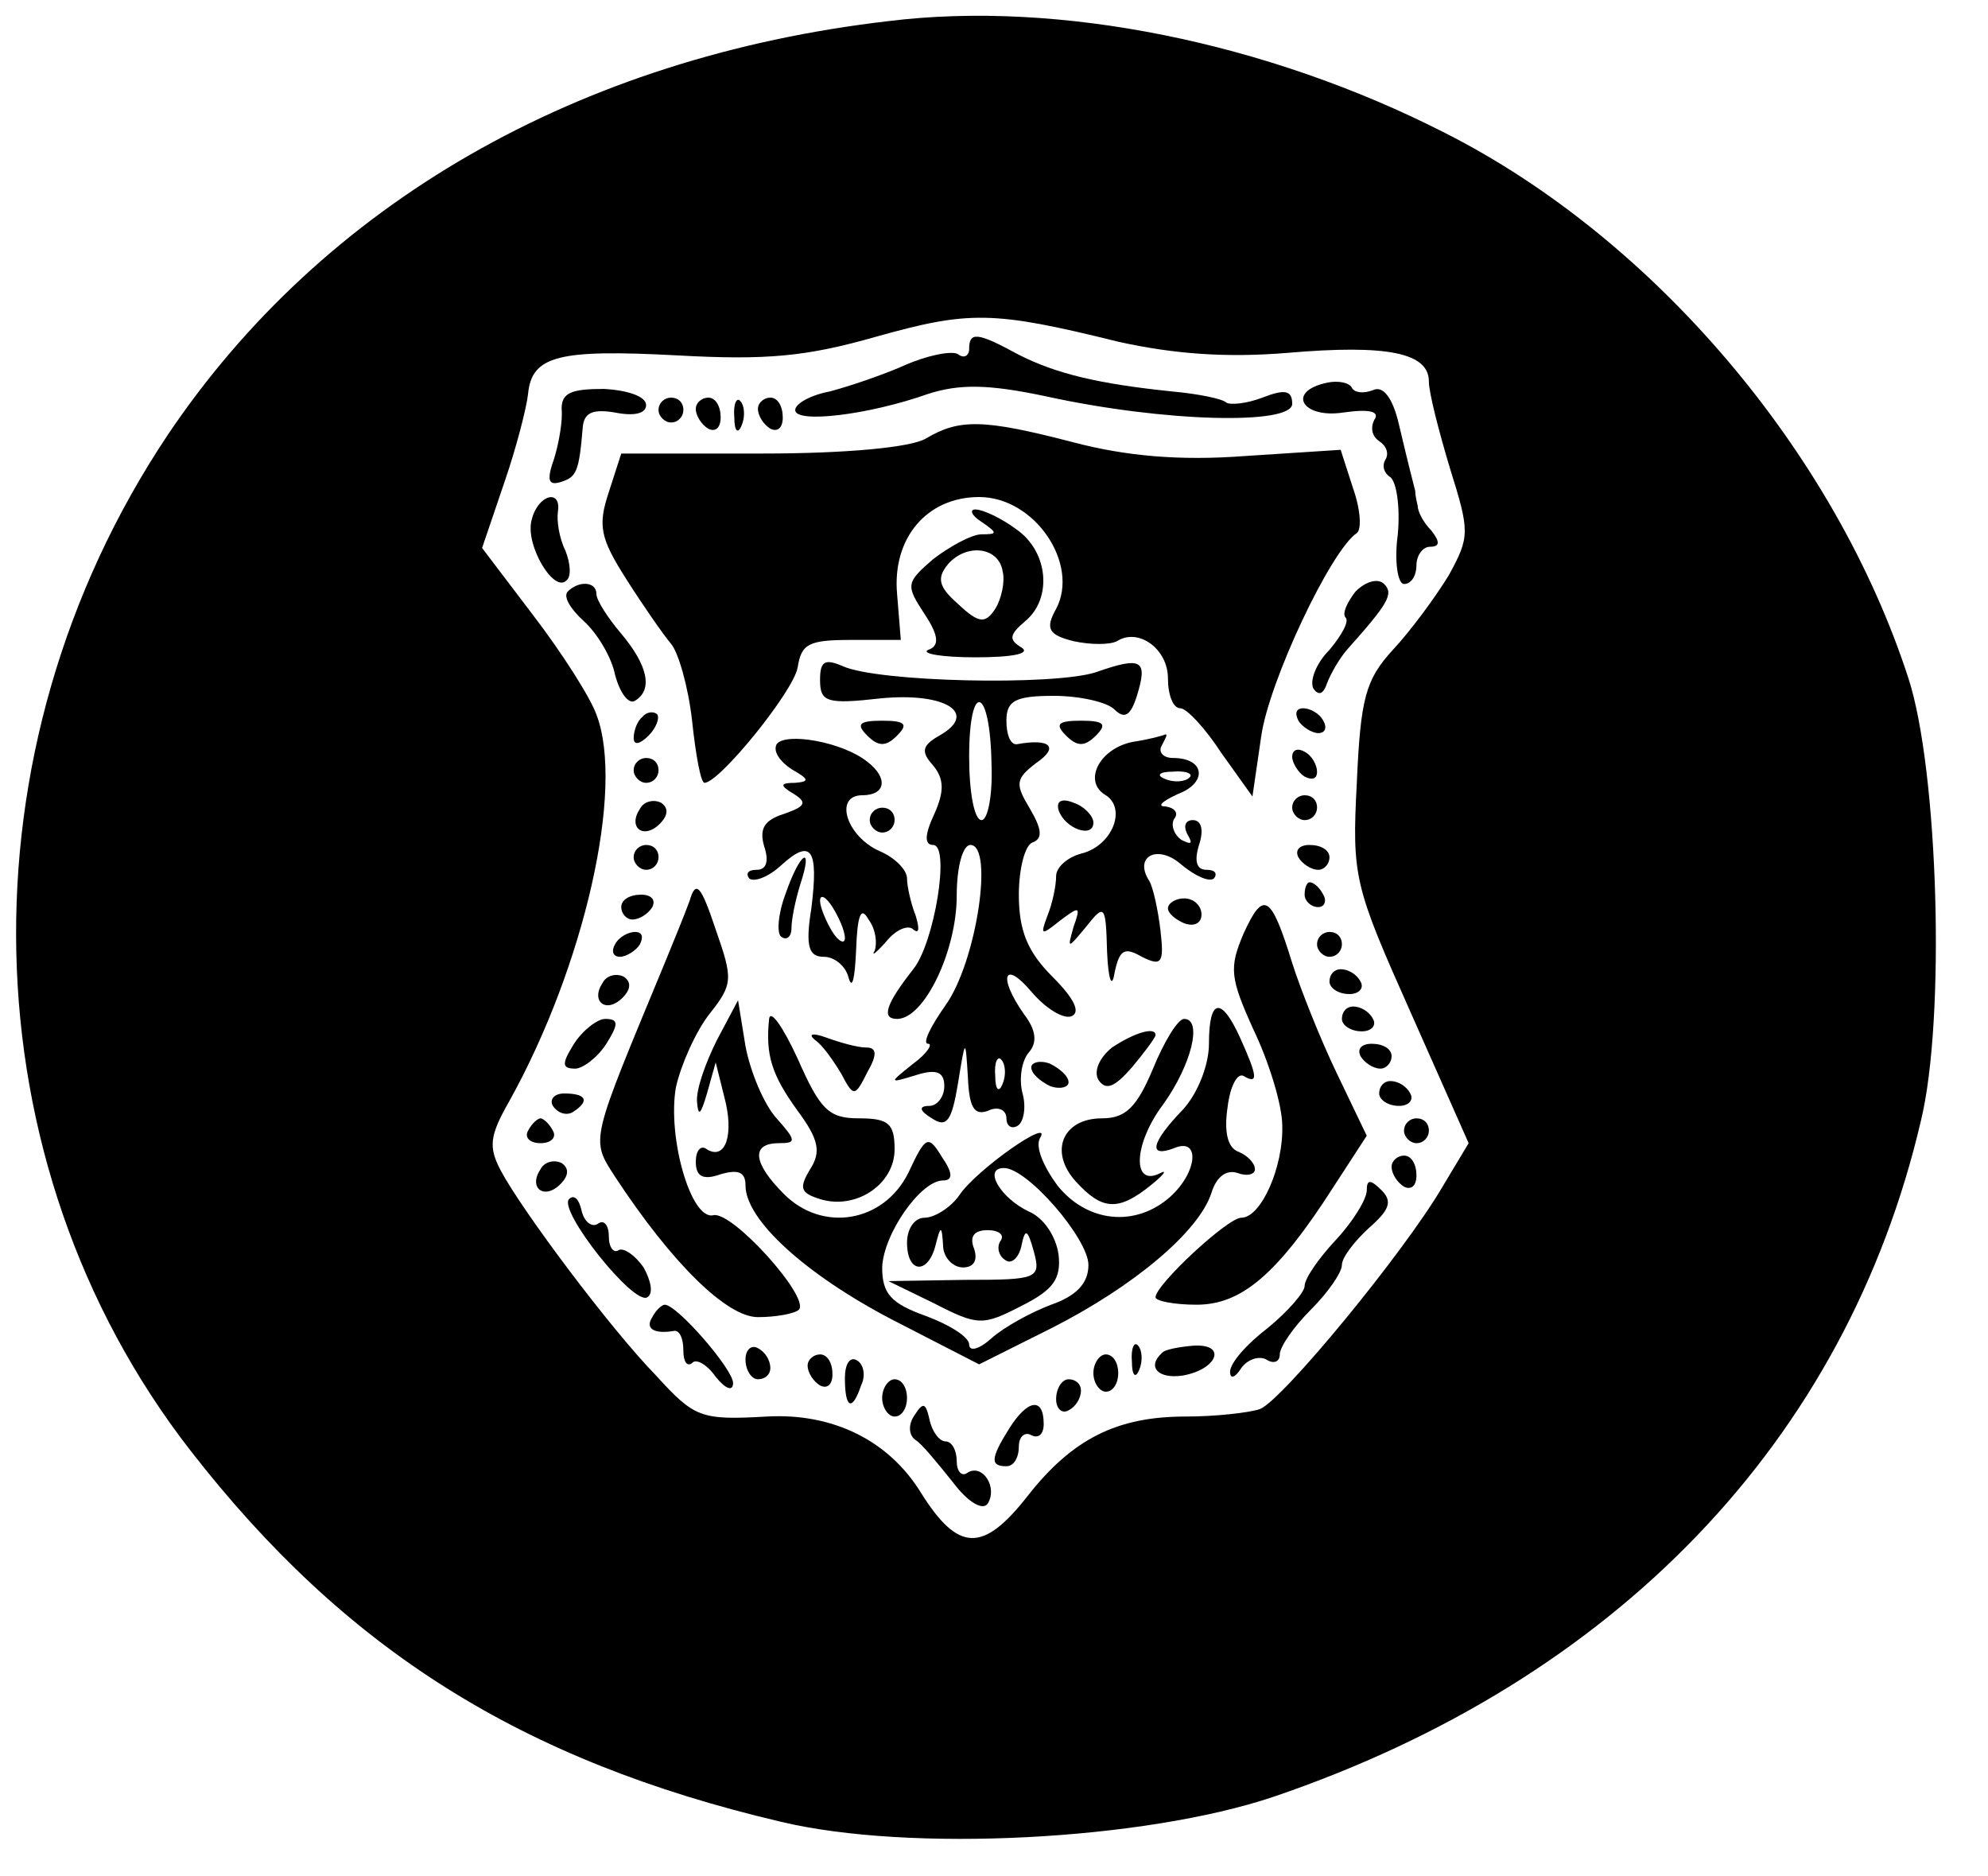 <?xml version="1.0" standalone="no"?>
<!DOCTYPE svg PUBLIC "-//W3C//DTD SVG 20010904//EN"
 "http://www.w3.org/TR/2001/REC-SVG-20010904/DTD/svg10.dtd">
<svg version="1.0" xmlns="http://www.w3.org/2000/svg"
 width="160pt" height="151pt" viewBox="0 0 160 151"
 preserveAspectRatio="xMidYMid meet">

<g transform="translate(0,151) scale(0.1,-0.1)"
fill="#000000" stroke="none">
<path d="M715 1493 c-250 -29 -455 -147 -580 -333 -169 -253 -162 -585 18
-817 125 -161 267 -250 475 -299 104 -25 293 -15 397 20 276 94 461 287 521
544 20 82 14 282 -10 356 -59 182 -205 354 -373 439 -143 73 -311 107 -448 90z
m185 -258 c45 -10 87 -13 136 -9 81 7 114 0 114 -23 0 -9 8 -40 17 -70 16 -51
16 -55 -1 -86 -11 -18 -31 -45 -45 -60 -22 -24 -26 -39 -29 -107 -4 -76 -2
-83 43 -184 l47 -106 -21 -35 c-31 -53 -129 -172 -147 -179 -9 -3 -36 -6 -60
-6 -55 0 -91 -18 -127 -64 -36 -46 -56 -45 -86 3 -26 42 -71 64 -124 61 -53
-3 -58 -1 -89 33 -37 38 -108 133 -125 165 -10 19 -9 28 7 56 60 108 93 251
70 311 -5 14 -28 50 -51 80 l-41 54 18 53 c10 29 18 61 19 71 3 31 25 36 120
31 72 -4 104 -1 160 15 75 21 94 21 195 -4z"/>
<path d="M780 1229 c0 -5 -4 -8 -9 -4 -5 3 -25 -1 -43 -9 -18 -8 -45 -17 -60
-21 -16 -3 -28 -10 -28 -15 0 -11 59 -4 107 13 25 8 48 8 95 -2 96 -21 198
-23 198 -6 0 11 -6 12 -24 5 -13 -5 -26 -6 -29 -4 -3 3 -22 7 -44 9 -58 6 -93
14 -124 30 -33 18 -39 18 -39 4z"/>
<path d="M1068 1202 c-33 -7 -20 -29 13 -24 21 3 30 1 25 -6 -3 -6 -2 -13 4
-17 6 -4 8 -10 5 -15 -3 -5 -1 -11 4 -14 5 -4 8 -24 6 -46 -3 -22 0 -40 5 -40
6 0 10 7 10 15 0 8 5 15 11 15 8 0 8 4 1 13 -6 6 -11 15 -11 20 -1 4 -2 9 -2
12 -2 8 -5 19 -13 53 -5 22 -13 32 -21 28 -8 -3 -15 -2 -17 2 -2 4 -11 6 -20
4z"/>
<path d="M452 1181 c1 -9 -2 -27 -6 -40 -6 -17 -5 -22 5 -19 13 4 15 8 18 44
1 12 8 15 26 12 15 -3 25 -1 25 6 0 7 -15 12 -34 13 -26 0 -34 -3 -34 -16z"/>
<path d="M530 1180 c0 -5 5 -10 10 -10 6 0 10 5 10 10 0 6 -4 10 -10 10 -5 0
-10 -4 -10 -10z"/>
<path d="M560 1181 c0 -6 5 -13 10 -16 6 -3 10 1 10 9 0 9 -4 16 -10 16 -5 0
-10 -4 -10 -9z"/>
<path d="M591 1174 c0 -11 3 -14 6 -6 3 7 2 16 -1 19 -3 4 -6 -2 -5 -13z"/>
<path d="M610 1181 c0 -6 5 -13 10 -16 6 -3 10 1 10 9 0 9 -4 16 -10 16 -5 0
-10 -4 -10 -9z"/>
<path d="M745 1157 c-12 -7 -63 -12 -132 -12 l-113 0 -10 -31 c-9 -27 -7 -37
14 -70 14 -22 30 -45 36 -52 6 -7 14 -35 17 -62 3 -28 7 -50 10 -50 12 0 72
74 75 93 3 19 9 22 43 22 l40 0 -3 37 c-4 45 24 78 66 78 45 0 81 -54 62 -90
-9 -16 -6 -21 14 -26 14 -3 29 -3 35 0 17 11 41 -6 41 -30 0 -13 4 -24 10 -24
5 0 20 -16 33 -36 l25 -35 7 48 c6 44 56 150 77 164 4 3 3 19 -3 36 l-10 31
-77 -5 c-53 -4 -96 0 -138 11 -73 19 -92 19 -119 3z"/>
<path d="M428 1092 c-6 -20 18 -60 28 -49 4 3 3 14 -1 24 -5 10 -7 24 -6 31 3
19 -16 14 -21 -6z"/>
<path d="M790 1090 c13 -9 13 -10 0 -10 -8 0 -26 -10 -39 -20 -22 -19 -22 -21
-7 -44 12 -18 12 -26 3 -29 -6 -3 11 -6 38 -6 30 0 45 3 37 8 -10 6 -10 10 3
21 22 18 19 56 -7 74 -12 9 -27 16 -33 16 -5 0 -3 -5 5 -10z m17 -40 c2 -8 -1
-22 -6 -30 -8 -12 -13 -12 -30 4 -16 14 -17 21 -8 32 15 17 41 14 44 -6z"/>
<path d="M1091 1034 c-7 -9 -11 -18 -8 -21 3 -3 -3 -14 -13 -26 -11 -11 -16
-25 -13 -31 4 -6 8 -5 11 4 3 8 10 20 16 27 33 37 38 45 30 53 -5 5 -15 2 -23
-6z"/>
<path d="M457 1034 c-4 -4 2 -14 13 -24 10 -9 22 -28 25 -43 4 -15 11 -24 16
-21 15 9 10 29 -11 54 -11 13 -20 27 -20 32 0 10 -14 11 -23 2z"/>
<path d="M660 963 c0 -18 5 -20 49 -15 52 5 79 -12 47 -30 -14 -8 -15 -13 -5
-24 9 -11 9 -21 1 -39 -8 -17 -8 -25 -1 -25 14 0 1 -79 -16 -100 -22 -28 -26
-40 -13 -40 22 0 48 55 48 99 0 24 5 41 11 41 19 0 5 -94 -20 -129 -12 -17
-19 -31 -14 -31 4 0 -1 -8 -12 -16 -20 -16 -20 -16 3 -9 16 5 22 2 22 -9 0 -9
-6 -16 -12 -16 -9 0 -8 -4 2 -10 12 -8 16 -2 21 28 6 37 6 37 8 5 1 -24 5 -31
16 -27 8 4 15 1 15 -6 0 -6 4 -9 9 -6 5 3 7 15 4 26 -3 11 -1 26 5 33 7 8 6
18 -4 31 -21 30 -16 44 6 18 11 -13 25 -22 32 -20 8 3 3 14 -15 32 -20 20 -27
37 -27 66 0 21 5 40 11 42 8 3 8 10 -2 27 -12 20 -12 24 5 37 19 13 11 20 -16
15 -5 0 -8 8 -8 19 0 16 7 20 38 20 21 0 43 -5 49 -11 8 -8 13 -5 18 11 9 29
4 32 -33 19 -34 -11 -176 -8 -204 5 -14 6 -18 4 -18 -11z m138 -68 c1 -25 -3
-45 -8 -45 -6 0 -10 23 -10 51 0 62 17 57 18 -6z m9 -257 c-3 -8 -6 -5 -6 6
-1 11 2 17 5 13 3 -3 4 -12 1 -19z"/>
<path d="M517 933 c-4 -3 -7 -11 -7 -17 0 -6 5 -5 12 2 6 6 9 14 7 17 -3 3 -9
2 -12 -2z"/>
<path d="M1045 930 c3 -5 11 -10 16 -10 6 0 7 5 4 10 -3 6 -11 10 -16 10 -6 0
-7 -4 -4 -10z"/>
<path d="M698 918 c9 -9 15 -9 24 0 9 9 7 12 -12 12 -19 0 -21 -3 -12 -12z"/>
<path d="M858 918 c9 -9 15 -9 24 0 9 9 7 12 -12 12 -19 0 -21 -3 -12 -12z"/>
<path d="M625 911 c-3 -6 3 -14 12 -20 14 -8 15 -10 3 -11 -12 0 -13 -2 -1 -9
11 -7 9 -10 -8 -16 -16 -5 -20 -12 -16 -26 4 -12 2 -19 -6 -19 -7 0 -9 -3 -6
-7 4 -3 15 1 25 10 25 23 31 14 25 -34 -5 -31 -2 -39 10 -39 9 0 18 -8 20 -17
3 -10 5 0 6 22 1 29 4 36 10 25 6 -8 7 -19 5 -25 -3 -5 1 -2 9 7 8 10 18 14
22 10 5 -4 5 1 2 11 -4 10 -7 24 -7 30 0 7 -10 17 -22 22 -27 12 -37 45 -14
45 19 0 21 14 4 27 -20 16 -66 24 -73 14z m55 -156 c0 -5 -5 -3 -10 5 -5 8
-10 20 -10 25 0 6 5 3 10 -5 5 -8 10 -19 10 -25z"/>
<path d="M912 913 c-27 -5 -41 -32 -22 -43 17 -11 5 -41 -20 -47 -11 -3 -20
-11 -20 -18 0 -8 -3 -22 -7 -32 -6 -16 -5 -16 10 -4 16 12 17 12 11 -5 -5 -18
-5 -18 10 0 15 19 16 18 17 -20 1 -23 4 -30 6 -17 4 19 8 21 22 13 16 -8 18
-5 15 21 -2 17 -6 35 -9 40 -13 20 7 30 26 13 11 -9 22 -14 26 -11 3 4 1 7 -6
7 -8 0 -10 7 -6 20 4 12 2 20 -5 20 -6 0 -8 -5 -4 -12 4 -7 3 -8 -5 -4 -6 4
-9 12 -6 17 4 5 0 9 -7 10 -7 0 -3 4 10 10 24 9 22 29 -4 29 -8 0 -12 5 -9 10
3 6 5 9 3 9 -2 -1 -13 -4 -26 -6z m45 -29 c-3 -3 -12 -4 -19 -1 -8 3 -5 6 6 6
11 1 17 -2 13 -5z"/>
<path d="M1040 901 c0 -5 5 -13 10 -16 6 -3 10 -2 10 4 0 5 -4 13 -10 16 -5 3
-10 2 -10 -4z"/>
<path d="M510 890 c0 -5 5 -10 10 -10 6 0 10 5 10 10 0 6 -4 10 -10 10 -5 0
-10 -4 -10 -10z"/>
<path d="M515 859 c-10 -15 3 -25 16 -12 7 7 7 13 1 17 -6 3 -14 1 -17 -5z"/>
<path d="M852 858 c5 -15 28 -23 28 -10 0 5 -7 13 -16 16 -10 4 -14 1 -12 -6z"/>
<path d="M1040 860 c0 -5 5 -10 10 -10 6 0 10 5 10 10 0 6 -4 10 -10 10 -5 0
-10 -4 -10 -10z"/>
<path d="M700 850 c0 -5 5 -10 10 -10 6 0 10 5 10 10 0 6 -4 10 -10 10 -5 0
-10 -4 -10 -10z"/>
<path d="M510 820 c0 -5 5 -10 10 -10 6 0 10 5 10 10 0 6 -4 10 -10 10 -5 0
-10 -4 -10 -10z"/>
<path d="M1045 820 c3 -5 10 -10 16 -10 5 0 9 5 9 10 0 6 -7 10 -16 10 -8 0
-12 -4 -9 -10z"/>
<path d="M632 790 c-6 -16 -7 -32 -3 -34 4 -3 8 0 8 7 0 7 3 22 7 35 11 33 0
27 -12 -8z"/>
<path d="M555 785 c-4 -11 -13 -33 -20 -50 -60 -145 -60 -141 -40 -172 46 -70
90 -113 115 -113 15 0 30 3 33 6 9 10 -54 80 -69 76 -18 -4 -37 63 -30 103 4
18 16 45 27 59 19 24 19 28 5 68 -12 36 -16 40 -21 23z"/>
<path d="M1050 790 c0 -5 5 -10 11 -10 5 0 7 5 4 10 -3 6 -8 10 -11 10 -2 0
-4 -4 -4 -10z"/>
<path d="M500 780 c0 -5 4 -10 9 -10 6 0 13 5 16 10 3 6 -1 10 -9 10 -9 0 -16
-4 -16 -10z"/>
<path d="M940 779 c0 -4 6 -9 13 -12 8 -3 14 0 14 7 0 7 -6 13 -14 13 -7 0
-13 -4 -13 -8z"/>
<path d="M1001 759 c-12 -28 -11 -36 8 -78 12 -25 23 -60 23 -77 1 -33 -17
-74 -33 -74 -11 0 -69 -54 -69 -64 0 -3 15 -6 33 -6 36 0 65 24 111 96 l26 40
-24 50 c-13 27 -29 67 -36 89 -17 55 -23 59 -39 24z"/>
<path d="M495 750 c-3 -5 -2 -10 4 -10 5 0 13 5 16 10 3 6 2 10 -4 10 -5 0
-13 -4 -16 -10z"/>
<path d="M1060 750 c0 -5 5 -10 10 -10 6 0 10 5 10 10 0 6 -4 10 -10 10 -5 0
-10 -4 -10 -10z"/>
<path d="M485 719 c-10 -15 3 -25 16 -12 7 7 7 13 1 17 -6 3 -14 1 -17 -5z"/>
<path d="M1070 720 c0 -5 7 -10 16 -10 8 0 12 5 9 10 -3 6 -10 10 -16 10 -5 0
-9 -4 -9 -10z"/>
<path d="M577 673 c-9 -18 -17 -40 -16 -50 1 -12 3 -10 8 7 l7 25 7 -28 c8
-30 1 -51 -14 -42 -5 4 -9 -1 -9 -10 0 -12 6 -15 20 -10 14 4 20 2 20 -9 0
-28 49 -72 118 -108 l70 -36 58 29 c67 34 119 78 129 109 4 13 12 19 21 16 8
-3 14 -1 14 3 0 5 -6 11 -13 14 -9 3 -12 16 -9 36 2 17 8 28 13 25 12 -7 11 0
-3 31 -15 33 -25 32 -25 -5 0 -17 -9 -40 -21 -53 -26 -27 -28 -39 -7 -31 21 9
19 -19 -3 -39 -28 -25 -67 -21 -91 9 -11 15 -18 31 -14 38 11 18 -51 -25 -65
-46 -7 -10 -20 -18 -28 -18 -8 0 -14 -9 -14 -20 0 -25 17 -26 23 -2 4 16 5 16
6 0 0 -10 8 -18 16 -18 9 0 12 6 9 15 -4 10 0 15 11 15 9 0 14 -4 10 -9 -3 -5
-1 -12 4 -15 5 -4 11 2 13 11 3 15 5 14 10 -4 6 -22 3 -23 -55 -23 l-62 -1 37
-18 c35 -18 39 -18 70 -2 26 13 32 22 30 41 -2 15 -12 30 -24 35 -23 11 -37
35 -20 35 19 0 68 -57 68 -78 0 -15 -10 -25 -30 -32 -16 -6 -38 -18 -48 -27
-10 -9 -18 -11 -18 -5 0 6 -16 16 -35 23 -28 10 -35 18 -35 39 1 27 31 70 49
70 8 0 8 6 -1 19 -11 18 -13 17 -27 -13 -20 -40 -69 -48 -100 -17 -25 25 -27
41 -4 41 14 0 14 2 -2 20 -10 11 -21 37 -25 58 l-6 37 -17 -32z"/>
<path d="M619 690 c-3 -29 2 -45 23 -74 17 -23 19 -33 10 -47 -9 -15 -8 -19 8
-24 29 -9 60 12 60 40 0 21 -5 25 -29 25 -24 0 -31 7 -49 48 -12 26 -22 40
-23 32z"/>
<path d="M1080 690 c0 -5 7 -10 16 -10 8 0 12 5 9 10 -3 6 -10 10 -16 10 -5 0
-9 -4 -9 -10z"/>
<path d="M462 670 c-10 -16 -10 -20 1 -20 6 0 18 9 25 20 10 16 10 20 -1 20
-6 0 -18 -9 -25 -20z"/>
<path d="M928 650 c-13 -31 -22 -40 -41 -40 -32 0 -43 -27 -21 -51 21 -23 34
-24 60 -3 10 8 14 13 8 10 -23 -12 -22 23 2 55 23 32 32 69 17 69 -5 0 -16
-18 -25 -40z"/>
<path d="M656 673 c6 -4 15 -17 21 -27 10 -19 11 -19 21 1 8 14 8 20 -1 20 -7
0 -21 4 -32 8 -11 4 -15 3 -9 -2z"/>
<path d="M895 667 c-10 -8 -15 -19 -11 -26 6 -9 13 -6 27 10 10 12 19 24 19
26 0 7 -17 2 -35 -10z"/>
<path d="M1095 660 c3 -5 10 -10 16 -10 5 0 9 5 9 10 0 6 -7 10 -16 10 -8 0
-12 -4 -9 -10z"/>
<path d="M830 651 c0 -5 7 -11 15 -15 8 -3 15 -1 15 3 0 5 -7 11 -15 15 -8 3
-15 1 -15 -3z"/>
<path d="M1110 630 c0 -5 7 -10 16 -10 8 0 12 5 9 10 -3 6 -10 10 -16 10 -5 0
-9 -4 -9 -10z"/>
<path d="M445 620 c4 -6 11 -8 16 -5 14 9 11 15 -7 15 -8 0 -12 -5 -9 -10z"/>
<path d="M425 600 c-3 -5 1 -10 10 -10 9 0 13 5 10 10 -3 6 -8 10 -10 10 -2 0
-7 -4 -10 -10z"/>
<path d="M1130 600 c0 -5 5 -10 10 -10 6 0 10 5 10 10 0 6 -4 10 -10 10 -5 0
-10 -4 -10 -10z"/>
<path d="M435 569 c-10 -15 3 -25 16 -12 7 7 7 13 1 17 -6 3 -14 1 -17 -5z"/>
<path d="M1120 571 c0 -6 5 -13 10 -16 6 -3 10 1 10 9 0 9 -4 16 -10 16 -5 0
-10 -4 -10 -9z"/>
<path d="M1100 552 c0 -7 -11 -25 -25 -40 -14 -15 -25 -31 -25 -37 0 -5 -14
-21 -30 -34 -17 -13 -30 -28 -30 -35 0 -6 4 -5 9 3 5 7 14 10 20 7 6 -4 11 -2
11 4 0 6 11 22 25 36 14 14 25 30 25 36 0 6 10 19 22 30 16 14 19 21 10 30 -9
9 -12 9 -12 0z"/>
<path d="M458 545 c-9 -9 52 -86 63 -79 5 3 3 13 -3 24 -7 10 -16 16 -20 14
-4 -3 -8 2 -8 11 0 9 -4 14 -9 10 -5 -3 -11 2 -13 11 -2 9 -6 13 -10 9z"/>
<path d="M525 450 c-6 -9 1 -14 18 -11 4 0 7 -6 7 -16 0 -9 3 -13 7 -10 3 4
12 -1 19 -11 8 -10 14 -12 14 -5 0 11 -45 63 -55 63 -2 0 -7 -4 -10 -10z"/>
<path d="M600 416 c0 -9 5 -16 10 -16 6 0 10 4 10 9 0 6 -4 13 -10 16 -5 3
-10 -1 -10 -9z"/>
<path d="M911 414 c0 -11 3 -14 6 -6 3 7 2 16 -1 19 -3 4 -6 -2 -5 -13z"/>
<path d="M935 421 c-12 -11 -3 -21 17 -18 28 5 36 26 8 24 -11 -1 -23 -3 -25
-6z"/>
<path d="M650 411 c0 -6 5 -13 10 -16 6 -3 10 1 10 9 0 9 -4 16 -10 16 -5 0
-10 -4 -10 -9z"/>
<path d="M680 401 c0 -25 6 -27 13 -6 4 8 2 17 -3 20 -6 4 -10 -3 -10 -14z"/>
<path d="M880 405 c0 -8 5 -15 10 -15 6 0 10 7 10 15 0 8 -4 15 -10 15 -5 0
-10 -7 -10 -15z"/>
<path d="M710 385 c0 -8 5 -15 10 -15 6 0 10 7 10 15 0 8 -4 15 -10 15 -5 0
-10 -7 -10 -15z"/>
<path d="M850 384 c0 -8 5 -12 10 -9 6 3 10 10 10 16 0 5 -4 9 -10 9 -5 0 -10
-7 -10 -16z"/>
<path d="M736 371 c-5 -7 -5 -16 1 -20 5 -3 18 -19 30 -34 12 -16 24 -23 28
-17 8 13 -4 32 -16 25 -5 -4 -9 1 -9 9 0 9 -4 16 -9 16 -5 0 -11 8 -13 18 -3
13 -5 14 -12 3z"/>
<path d="M812 360 c-15 -24 -15 -30 -2 -30 6 0 10 7 10 16 0 8 5 12 10 9 6 -3
10 1 10 9 0 22 -13 20 -28 -4z"/>
</g>
</svg>
